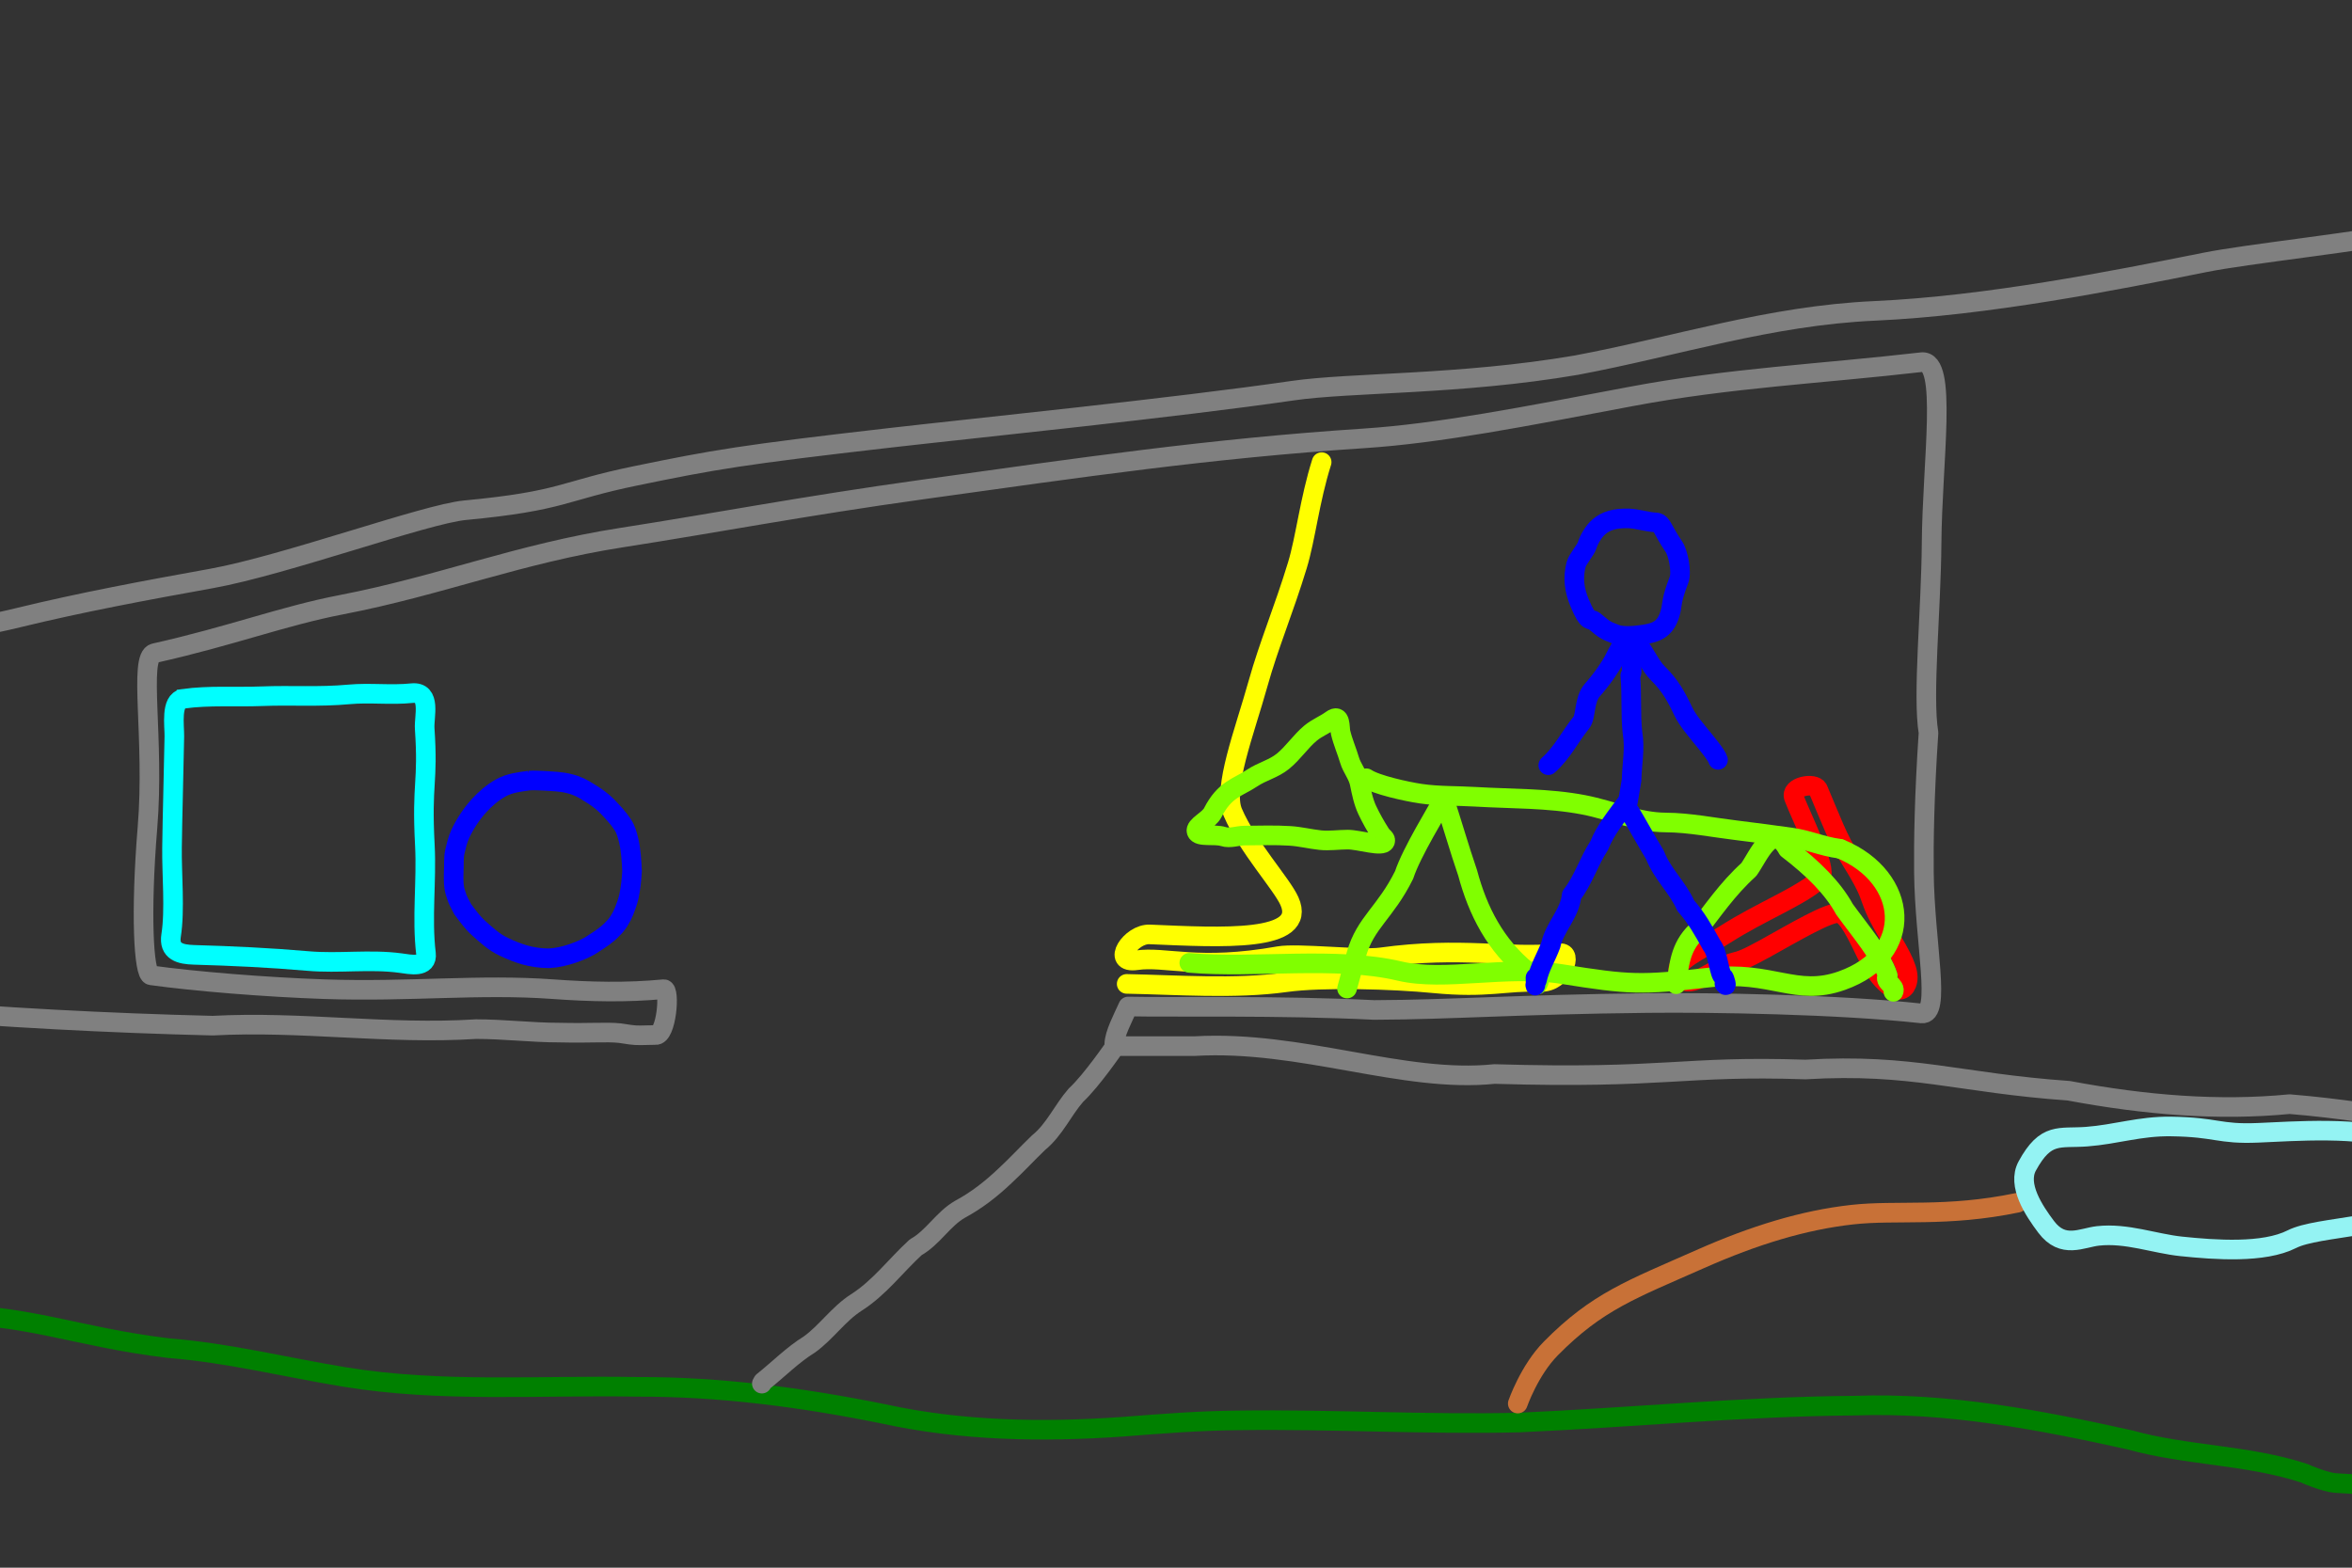 <?xml version="1.0" encoding="UTF-8" standalone="no"?>
<!-- Created with Inkscape (http://www.inkscape.org/) -->

<svg
   xmlns:dc="http://purl.org/dc/elements/1.1/"
   xmlns:cc="http://creativecommons.org/ns#"
   xmlns:rdf="http://www.w3.org/1999/02/22-rdf-syntax-ns#"
   xmlns:svg="http://www.w3.org/2000/svg"
   xmlns="http://www.w3.org/2000/svg"
   xmlns:sodipodi="http://sodipodi.sourceforge.net/DTD/sodipodi-0.dtd"
   xmlns:inkscape="http://www.inkscape.org/namespaces/inkscape"
   inkscape:export-filename="itnas168.png"
   inkscape:export-ydpi="90"
   inkscape:export-xdpi="90"
   sodipodi:docname="itnas168.svg"
   inkscape:version="0.47 r22583"
   version="1.1"
   id="svg2"
   height="320"
   width="480">
  <rect width="100%" height="100%" fill="#333333" stroke="none"/>
  <defs
     id="defs4">
    <inkscape:perspective
       sodipodi:type="inkscape:persp3d"
       inkscape:vp_x="0 : 160 : 1"
       inkscape:vp_y="0 : 1000 : 0"
       inkscape:vp_z="480 : 160 : 1"
       inkscape:persp3d-origin="240 : 106.66667 : 1"
       id="perspective21" />
    <inkscape:perspective
       id="perspective4593"
       inkscape:persp3d-origin="0.5 : 0.33333333 : 1"
       inkscape:vp_z="1 : 0.5 : 1"
       inkscape:vp_y="0 : 1000 : 0"
       inkscape:vp_x="0 : 0.5 : 1"
       sodipodi:type="inkscape:persp3d" />
    <inkscape:perspective
       id="perspective4606"
       inkscape:persp3d-origin="0.5 : 0.33333333 : 1"
       inkscape:vp_z="1 : 0.5 : 1"
       inkscape:vp_y="0 : 1000 : 0"
       inkscape:vp_x="0 : 0.5 : 1"
       sodipodi:type="inkscape:persp3d" />
    <inkscape:perspective
       id="perspective4619"
       inkscape:persp3d-origin="0.5 : 0.33333333 : 1"
       inkscape:vp_z="1 : 0.5 : 1"
       inkscape:vp_y="0 : 1000 : 0"
       inkscape:vp_x="0 : 0.5 : 1"
       sodipodi:type="inkscape:persp3d" />
    <inkscape:perspective
       id="perspective4632"
       inkscape:persp3d-origin="0.5 : 0.33333333 : 1"
       inkscape:vp_z="1 : 0.5 : 1"
       inkscape:vp_y="0 : 1000 : 0"
       inkscape:vp_x="0 : 0.5 : 1"
       sodipodi:type="inkscape:persp3d" />
    <inkscape:perspective
       id="perspective4645"
       inkscape:persp3d-origin="0.5 : 0.33333333 : 1"
       inkscape:vp_z="1 : 0.5 : 1"
       inkscape:vp_y="0 : 1000 : 0"
       inkscape:vp_x="0 : 0.5 : 1"
       sodipodi:type="inkscape:persp3d" />
    <inkscape:perspective
       id="perspective4658"
       inkscape:persp3d-origin="0.5 : 0.33333333 : 1"
       inkscape:vp_z="1 : 0.5 : 1"
       inkscape:vp_y="0 : 1000 : 0"
       inkscape:vp_x="0 : 0.5 : 1"
       sodipodi:type="inkscape:persp3d" />
    <inkscape:perspective
       id="perspective4671"
       inkscape:persp3d-origin="0.5 : 0.33333333 : 1"
       inkscape:vp_z="1 : 0.5 : 1"
       inkscape:vp_y="0 : 1000 : 0"
       inkscape:vp_x="0 : 0.5 : 1"
       sodipodi:type="inkscape:persp3d" />
  </defs>
  <sodipodi:namedview
     id="base"
     pagecolor="#ffffff"
     bordercolor="#666666"
     borderopacity="1.0"
     inkscape:pageopacity="1"
     inkscape:pageshadow="2"
     inkscape:zoom="1"
     inkscape:cx="312.12955"
     inkscape:cy="159.55038"
     inkscape:document-units="px"
     inkscape:current-layer="layer1"
     showgrid="false"
     inkscape:snap-nodes="true"
     inkscape:snap-global="false"
     inkscape:snap-grids="true"
     showguides="true"
     inkscape:window-width="1280"
     inkscape:window-height="774"
     inkscape:window-x="1276"
     inkscape:window-y="1020"
     inkscape:window-maximized="1"
     inkscape:object-nodes="true">
    <inkscape:grid
       empspacing="5"
       visible="true"
       enabled="true"
       snapvisiblegridlinesonly="true"
       type="xygrid"
       id="grid2816" />
  </sodipodi:namedview>
  <g
     inkscape:label="Layer 1"
     inkscape:groupmode="layer"
     id="layer1"
     transform="translate(0,0)">
    <path
       style="color:#000000;fill:none;stroke:#008000;stroke-width:4;stroke-linecap:butt;stroke-linejoin:miter;stroke-miterlimit:4;stroke-opacity:1;stroke-dasharray:none;stroke-dashoffset:0;marker:none;visibility:visible;display:inline;overflow:visible;enable-background:accumulate"
       d="m -102.443,263.374 c 9.465,0.332 19.294,1.652 33.324,0.896 10.962,2.005 23.642,3.14 36.005,1.978 3.179,-0.323 15.719,1.611 18.88,1.899 19.93,-0.08 29.334,4.744 48.748,7.054 12.071,0.949 23.839,3.916 35.76,5.865 19.742,3.246 39.805,1.662 59.706,2.018 16.908,-0.058 33.745,2.164 50.292,5.518 15.964,3.498 32.442,3.772 48.688,2.64 7.898,-0.618 15.8,-1.247 23.727,-1.309 19.11,-0.278 38.214,0.897 57.322,0.438 22.85,-1.01 45.645,-3.279 68.531,-3.449 18.933,-0.676 37.673,2.902 56.07,6.984 11.683,3.254 24.066,3.013 35.621,6.812 0.324,0.205 4.465,1.874 6.352,2 19.576,1.306 29.005,-0.557 43.142,-1.102"
       id="path2852"
       sodipodi:nodetypes="ccccccccccccccsc" />
    <path
       id="path2833"
       style="color:#000000;fill:none;stroke:#808080;stroke-width:4;stroke-linecap:round;stroke-linejoin:round;stroke-miterlimit:4;stroke-opacity:1;stroke-dasharray:none;stroke-dashoffset:0;marker:none;visibility:visible;display:inline;overflow:visible;enable-background:accumulate"
       d="m 155.479,282.43 0.227,-0.406 c 3.188,-2.537 6.029,-5.463 9.49,-7.597 3.443,-2.484 5.904,-6.206 9.545,-8.546 4.743,-3.008 8.062,-7.555 12.142,-11.288 3.547,-1.988 5.538,-5.738 9.033,-7.751 3.404,-1.825 6.434,-4.206 9.219,-6.858 2.371,-2.19 4.468,-4.484 6.8,-6.726 3.287,-2.663 4.926,-6.6 7.652,-9.716 3.184,-2.935 8.01,-10.002 8.01,-10.002 0,0 16.146,0 16.146,0 21.802,-1.28 42.67,7.629 61.232,5.691 35.45,1.039 38.188,-1.765 63.471,-0.92 21.925,-1.301 31.216,2.752 53.744,4.334 15.701,2.942 30.627,4.136 45.075,2.737 10.441,0.864 17.627,2.11 36.946,4.95 6.235,-4.472 -3.085,-36.487 -0.755,-65.661 0.368,-4.611 -3.3,-47.18 -0.793,-68.956 1.141,-9.909 2.211,-33.938 -0.574,-49.938 -23.237,4.016 -43.171,5.993 -52.205,7.805 -18.604,3.732 -44.331,8.833 -67.296,9.873 -21.557,0.976 -40.491,7.253 -60.846,11.075 -23.832,4.078 -46.02,3.478 -57.991,5.222 -24.005,3.496 -64.999,7.65 -82.169,9.622 -30.307,3.481 -35.714,4.434 -51.906,7.763 -15.011,3.087 -14.61,5.105 -34.775,7.013 -8.114,0.768 -36.73,11.223 -51.756,13.933 -13.254,2.39 -26.564,4.856 -39.552,8.031 -11.412,2.79 -23.181,3.836 -34.316,8.019 -17.62,-0.333 -30.343,9.648 -48.905,14.415 -23.937,8.064 -45.036,22.194 -68.18,23.62 -31.023,7.599 -55.131,8.026 -90.997,13.637 -6.683,1.046 -25.261,3.547 -24.402,7.525 1.825,8.447 34.747,0.742 51.939,3.474 29.821,-0.302 59.667,0.068 89.476,-0.736 20.562,2.534 41.126,6.037 61.8,7.374 13.174,-1.915 26.013,1.091 39.037,2.448 21.439,1.804 42.859,2.938 64.363,3.47 17.931,-0.982 35.78,1.855 53.74,0.707 5.666,-0.005 11.305,0.708 16.971,0.707 6.566,0.158 9.485,-0.184 12.388,0.111 1.401,0.209 2.801,0.487 4.225,0.444 1.012,-0.002 2.023,-0.06 3.035,-0.06 2.25,0.265 3.068,-9.38 1.713,-9.357 -7.542,0.73 -15.081,0.549 -22.627,0 -15.077,-1.097 -29.112,0.593 -46.669,0 -11.925,-0.403 -26.516,-1.6 -35.355,-2.828 -1.51,-0.21 -2.179,-12.586 -0.731,-30.18 1.482,-18.011 -1.883,-34.838 1.438,-35.581 15.637,-3.495 26.209,-7.592 38.184,-9.899 19.954,-3.845 36.273,-10.443 57.069,-13.678 19.41,-3.019 36.868,-6.408 61.725,-9.864 32.203,-4.478 58.525,-8.35 89.803,-10.399 15.366,-1.007 32.674,-4.414 54.447,-8.536 20.065,-3.798 39.014,-4.669 59.397,-7.021 5.376,-0.62 2.161,20.162 2.042,37.117 -0.094,13.376 -1.885,30.976 -0.628,38.544 -0.868,12.869 -0.999,22.366 -0.939,28.404 0.145,14.652 3.649,29.323 -0.475,28.872 -17.08,-1.867 -42.818,-2.261 -55.861,-2.121 -26.882,0.288 -40.001,1.352 -55.861,1.414 -19.072,-0.961 -41.656,-0.513 -50.205,-0.707 -1.102,2.451 -2.792,5.614 -2.828,7.69"
       sodipodi:nodetypes="csssssssssssssscsscsscccccccccccsscccsssssssssccccccccssccccccc" />
    <path
       style="fill:none;stroke:#0000ff;stroke-width:4;stroke-linecap:butt;stroke-linejoin:miter;stroke-miterlimit:4;stroke-opacity:1;stroke-dasharray:none"
       d="m 108.051,159.328 c -1.989,0.272 -4.051,0.497 -5.834,1.495 -1.694,0.945 -3.176,2.233 -4.481,3.661 -1.545,1.715 -2.825,3.664 -3.81,5.75 -0.54,1.18 -0.822,2.456 -1.124,3.712 -0.253,1.284 -0.124,2.599 -0.203,3.897 -0.039,1.599 -0.104,3.247 0.473,4.769 0.279,1.059 0.855,2 1.353,2.966 0.976,1.311 1.93,2.65 3.138,3.763 1.638,1.482 3.289,3.023 5.321,3.951 1.328,0.644 2.711,1.187 4.123,1.615 1.628,0.453 3.32,0.699 5.011,0.702 1.663,-0.079 3.3,-0.474 4.875,-1.001 1.5,-0.542 3.006,-1.134 4.311,-2.066 1.345,-0.852 2.693,-1.737 3.788,-2.906 1.051,-1.005 1.809,-2.275 2.363,-3.611 0.389,-0.974 0.742,-1.973 0.989,-2.992 0.358,-1.713 0.553,-3.458 0.643,-5.205 -0.09,-2.079 -0.207,-4.174 -0.671,-6.208 -0.282,-1.165 -0.584,-2.351 -1.275,-3.351 -0.89,-1.348 -2.013,-2.527 -3.126,-3.691 -1.107,-1.11 -2.39,-2.028 -3.739,-2.818 -1.204,-0.81 -2.531,-1.453 -3.946,-1.787 -1.695,-0.446 -3.462,-0.479 -5.203,-0.596 -0.993,-0.022 -1.986,-0.117 -2.978,-0.049 z"
       id="path8177"
       sodipodi:nodetypes="cssssssssss" />
    <path
       style="fill:none;stroke:#c87137;stroke-width:4;stroke-linecap:round;stroke-linejoin:round;stroke-opacity:1;color:#000000;stroke-miterlimit:4;stroke-dasharray:none;stroke-dashoffset:0;marker:none;visibility:visible;display:inline;overflow:visible;enable-background:accumulate"
       d="m 411.75,245.5 c -14.519,3.02 -24.618,1.421 -33.734,2.436 -9.936,1.106 -20.019,4.192 -31.016,9.064 -14.01,6.207 -21.003,8.628 -30.5,18.25 -4.41,4.468 -6.75,11.25 -6.75,11.25"
       id="path8848"
       sodipodi:nodetypes="cssss" />
    <path
       style="color:#000000;fill:none;stroke:#94f3f3;stroke-width:4;stroke-linecap:round;stroke-linejoin:round;stroke-miterlimit:4;stroke-opacity:1;stroke-dasharray:none;stroke-dashoffset:0;marker:none;visibility:visible;display:inline;overflow:visible;enable-background:accumulate"
       d="m 417.584,250.432 c -2.47,-3.282 -5.985,-8.527 -3.862,-12.425 3.814,-7.003 6.541,-5.57 12.119,-5.991 5.979,-0.451 10.845,-2.16 17.189,-2.075 9.446,0.126 9.685,1.631 17.78,1.291 6.869,-0.288 21.62,-1.41 28.448,1.632 6.927,3.085 9.143,7.675 4.888,12.435 -4.85,5.426 -20.944,4.873 -26.426,7.649 -5.738,2.906 -15.613,2.191 -22.591,1.464 -5.397,-0.562 -11.151,-2.787 -16.973,-2.137 -3.324,0.371 -7.135,2.725 -10.573,-1.842 z"
       id="path8820"
       sodipodi:nodetypes="cssssssssss" />
    <path
       style="color:#000000;fill:none;stroke:#00ffff;stroke-width:4;stroke-linecap:butt;stroke-linejoin:miter;stroke-miterlimit:4;stroke-opacity:1;stroke-dasharray:none;stroke-dashoffset:0;marker:none;visibility:visible;display:inline;overflow:visible;enable-background:accumulate"
       d="m 37.412,142.637 c -2.62,0.368 -1.793,5.523 -1.832,7.688 -0.172,9.502 -0.38,15.505 -0.475,22.725 -0.07,5.317 0.635,12.728 -0.184,17.881 -0.529,3.326 1.895,3.895 4.687,3.975 7.666,0.219 15.52,0.583 23.269,1.261 6.271,0.549 12.642,-0.419 18.855,0.42 1.927,0.26 5.564,1.081 5.202,-1.94 -0.881,-7.348 0.16,-14.726 -0.228,-22.105 -0.692,-13.144 0.735,-12.446 -0.037,-23.832 -0.164,-2.422 1.449,-7.643 -2.633,-7.219 -4.251,0.442 -8.556,-0.143 -12.808,0.25 -6.181,0.572 -11.816,0.133 -17.807,0.375 -5.232,0.211 -10.793,-0.212 -16.008,0.52 z"
       id="path3604"
       sodipodi:nodetypes="csssssssssssss" />
    <path
       style="fill:none;stroke:#ffff00;stroke-width:4;stroke-linecap:round;stroke-linejoin:round;stroke-opacity:1;stroke-miterlimit:4;stroke-dasharray:none;color:#000000;stroke-dashoffset:0;marker:none;visibility:visible;display:inline;overflow:visible;enable-background:accumulate"
       d="m 269.726,94.332 c -2.446,7.703 -3.258,15.468 -4.953,21.052 -2.724,8.968 -5.839,16.306 -8.007,24.072 -2.841,10.175 -7.295,21.425 -5.172,26.377 3.039,7.087 9.976,14.57 11.555,18.107 3.792,8.495 -13.929,7.41 -28.506,6.795 -3.895,-0.167 -7.912,6.032 -2.7,5.275 6,-0.871 12.457,2.1 29.059,-0.852 3.774,-0.671 16.773,0.818 20.763,0.267 16.653,-2.298 25.738,0.245 36.565,-0.845 2.803,-0.282 0.62,6.013 -3.925,5.854 -7.174,-0.251 -10.824,1.349 -21.778,0.276 -8.311,-0.814 -22.782,-1.241 -30.251,-0.202 -10.338,1.438 -22.207,0.517 -32.441,0.328"
       id="path3618"
       sodipodi:nodetypes="csssssssssssss" />
    <path
       style="color:#000000;fill:none;stroke:#ff0000;stroke-width:4;stroke-linecap:butt;stroke-linejoin:miter;stroke-miterlimit:4;stroke-opacity:1;stroke-dasharray:none;stroke-dashoffset:0;marker:none;visibility:visible;display:inline;overflow:visible;enable-background:accumulate"
       d="m 342.547,198.257 c 0.524,1.871 1.38,3.228 5.707,0.825 7.996,-4.447 4,-1.075 11.8,-5.374 5.923,-3.269 13.405,-7.762 15.324,-7.285 1.754,0.436 3.44,3.989 6.041,9.362 2.685,5.547 6.612,7.886 7.689,5.046 0.645,-1.702 0.059,-3.819 -2.974,-8.866 -6.231,-10.369 -2.375,-6.796 -8.418,-16.479 -2.695,-4.318 -4.032,-8.12 -6.692,-14.375 -0.622,-1.464 -5.805,-0.634 -4.905,1.718 1.492,3.899 6.145,13.119 5.644,15.71 -0.255,1.317 -3.397,3.301 -8.324,5.89 -4.577,2.405 -7.455,3.838 -11.343,6.29 -5.839,3.683 -10.137,5.435 -9.548,7.538 z"
       id="path3637"
       sodipodi:nodetypes="csssssssssssss" />
    <path
       style="color:#000000;fill:none;stroke:#80ff00;stroke-width:4;stroke-linecap:round;stroke-linejoin:round;stroke-miterlimit:4;stroke-opacity:1;stroke-dasharray:none;stroke-dashoffset:0;marker:none;visibility:visible;display:inline;overflow:visible;enable-background:accumulate"
       d="m 282.66,171.778 c -0.471,1.212 -5.302,-0.398 -7.616,-0.394 -1.88,0.003 -3.778,0.302 -5.625,0.103 -2.049,-0.221 -4.067,-0.732 -6.124,-0.863 -3.087,-0.196 -6.211,-0.085 -9.318,-0.063 -1.519,0.011 -2.91,0.651 -4.341,0.196 -1.777,-0.566 -5.04,0.209 -5.44,-1.022 -0.371,-1.144 2.519,-2.314 3.287,-3.823 2.469,-4.849 5.1,-5.12 8.044,-7.088 2.078,-1.389 4.384,-1.872 6.297,-3.428 2.097,-1.707 3.557,-4.006 5.632,-5.742 1.305,-1.092 2.887,-1.687 4.236,-2.672 2.016,-1.472 1.659,1.513 1.904,2.554 0.454,1.925 1.266,3.735 1.824,5.627 0.482,1.636 1.694,2.985 2.052,4.712 0.386,1.867 0.761,3.803 1.579,5.52 0.783,1.644 1.688,3.264 2.689,4.818 0.492,0.763 1.158,0.953 0.92,1.565 z"
       id="path2870"
       sodipodi:nodetypes="csssssssssssssssss" />
    <path
       style="color:#000000;fill:none;stroke:#80ff00;stroke-width:4;stroke-linecap:round;stroke-linejoin:round;stroke-miterlimit:4;stroke-opacity:1;stroke-dasharray:none;stroke-dashoffset:0;marker:none;visibility:visible;display:inline;overflow:visible;enable-background:accumulate"
       d="m 375.408,173.234 c -3.62,-0.47 -6.343,-1.815 -9.968,-2.297 -3.762,-0.5 -7.431,-1.031 -11.189,-1.471 -4.238,-0.497 -9.537,-1.559 -14.279,-1.577 -5.786,-0.022 -10.885,-2.465 -16.785,-3.607 -7.194,-1.392 -14.746,-1.198 -22.149,-1.644 -3.722,-0.224 -7.403,-0.091 -11.129,-0.64 -2.875,-0.424 -9.113,-1.801 -11.075,-3.139"
       id="path2833-1"
       sodipodi:nodetypes="csssssss" />
    <path
       style="color:#000000;fill:none;stroke:#80ff00;stroke-width:4;stroke-linecap:round;stroke-linejoin:round;stroke-miterlimit:4;stroke-opacity:1;stroke-dasharray:none;stroke-dashoffset:0;marker:none;visibility:visible;display:inline;overflow:visible;enable-background:accumulate"
       d="m 375.696,173.324 c 13.774,5.762 15.389,21.466 0.149,26.858 -9.402,3.326 -14.093,-2.104 -27.056,-0.649 -14.026,1.575 -16.053,1.517 -30.02,-0.7 -11.382,-1.807 -24.007,1.536 -33.087,-0.609 -13.052,-3.084 -29.695,-0.505 -42.968,-1.682"
       id="path4125-8"
       sodipodi:nodetypes="csssss" />
    <path
       style="fill:none;stroke:#80ff00;stroke-width:4;stroke-linecap:round;stroke-linejoin:round;stroke-miterlimit:4;stroke-opacity:1;stroke-dasharray:none"
       d="m 274.904,201.782 c 0.212,-0.775 1.349,-4.942 1.912,-7.006 1.846,-6.481 5.912,-8.452 9.743,-16.192 1.501,-4.618 6.888,-13.272 8.107,-15.616 1.672,5.045 3.123,10.189 4.849,15.205 2.084,7.798 5.65,14.779 12.225,20.117 0.957,0.561 3.251,1.057 1.984,2.716"
       id="path2958-7" />
    <path
       style="fill:none;stroke:#80ff00;stroke-width:4;stroke-linecap:round;stroke-linejoin:round;stroke-miterlimit:4;stroke-opacity:1;stroke-dasharray:none"
       d="m 342.08,200.896 c 0.612,-3.68 0.678,-7.472 4.131,-10.768 3.369,-4.222 6.237,-8.607 10.689,-12.633 1.968,-2.754 4.805,-9.902 7.94,-4.192 5.127,3.919 9.196,7.932 11.584,12.291 3.207,4.438 7.434,9.343 8.843,13.549 -1.016,1.208 1.795,2.081 1.15,3.304"
       id="path2956-4" />
    <path
       style="fill:none;stroke:#0000ff;stroke-width:4;stroke-linecap:round;stroke-linejoin:round;stroke-miterlimit:4;stroke-opacity:1;stroke-dasharray:none"
       d="m 322.404,123.138 c 1.807,4.315 2.079,2.913 3.022,3.686 1.915,1.569 1.982,1.761 4.265,2.622 1.516,0.572 3.819,0.362 5.726,0.079 2.704,-0.401 4.662,-1.129 5.551,-4.833 0.338,-1.41 0.083,-2.197 1.666,-6.271 0.634,-1.632 -0.14,-5.542 -1.034,-6.846 -2.525,-3.682 -2.359,-4.899 -3.808,-4.954 -1.561,-0.059 -3.771,-0.754 -5.365,-0.8 -2.858,-0.083 -4.677,0.469 -6.133,1.728 -1.036,0.896 -2.003,2.511 -2.407,3.81 -0.284,0.914 -1.949,2.792 -2.227,3.864 -0.688,2.653 -0.431,5.112 0.743,7.915 z"
       id="path2905"
       sodipodi:nodetypes="cssssssssssss" />
    <path
       style="fill:none;stroke:#0000ff;stroke-width:4;stroke-linecap:round;stroke-linejoin:round;stroke-miterlimit:4;stroke-opacity:1;stroke-dasharray:none"
       d="m 333.038,131.396 c -0.868,2.386 0.525,5.666 -0.333,6.505 0.377,3.859 0.026,7.789 0.453,11.639 0.572,3.311 -0.137,6.581 -0.179,9.682 -0.252,1.504 -0.504,3.009 -0.756,4.513"
       id="path2907" />
    <path
       id="path2909"
       style="fill:none;stroke:#0000ff;stroke-width:4;stroke-linecap:round;stroke-linejoin:round;stroke-miterlimit:4;stroke-opacity:1;stroke-dasharray:none"
       d="m 332.644,165.759 c 1.118,1.832 3.404,5.984 5.104,8.755 1.577,4.043 4.568,6.493 6.287,10.363 2.146,2.403 3.63,5.086 5.338,8.129 1.315,1.665 1.458,6.038 2.388,6.469 0.204,0.188 0.867,2.418 0.164,1.34 m -20.132,-36.744 c -1.974,2.722 -4.189,5.368 -5.417,8.512 -2.141,3.249 -3.245,7.1 -5.641,10.155 -0.337,3.76 -3.463,6.504 -4.253,10.149 -0.957,2.592 -2.237,4.45 -2.836,7.243 -0.633,0.98 -0.14,2.017 -0.283,-0.563" />
    <path
       style="fill:none;stroke:#0000ff;stroke-width:4;stroke-linecap:round;stroke-linejoin:round;stroke-miterlimit:4;stroke-opacity:1;stroke-dasharray:none"
       d="m 315.979,156.194 c 2.876,-2.547 4.402,-5.797 6.756,-8.721 0.948,-1.178 0.519,-4.648 2.217,-6.593 2.299,-2.633 3.751,-4.894 4.381,-6.093 0.539,-1.027 2.728,-6.082 4.663,-3.646 1.829,2.304 2.804,4.767 4.302,6.248 2.555,2.526 3.764,4.718 5.233,7.823 0.857,1.812 2.657,3.887 3.915,5.449 0.638,0.793 2.94,3.527 3.17,4.438"
       id="path2911"
       sodipodi:nodetypes="cssssssss" />
  </g>
</svg>

